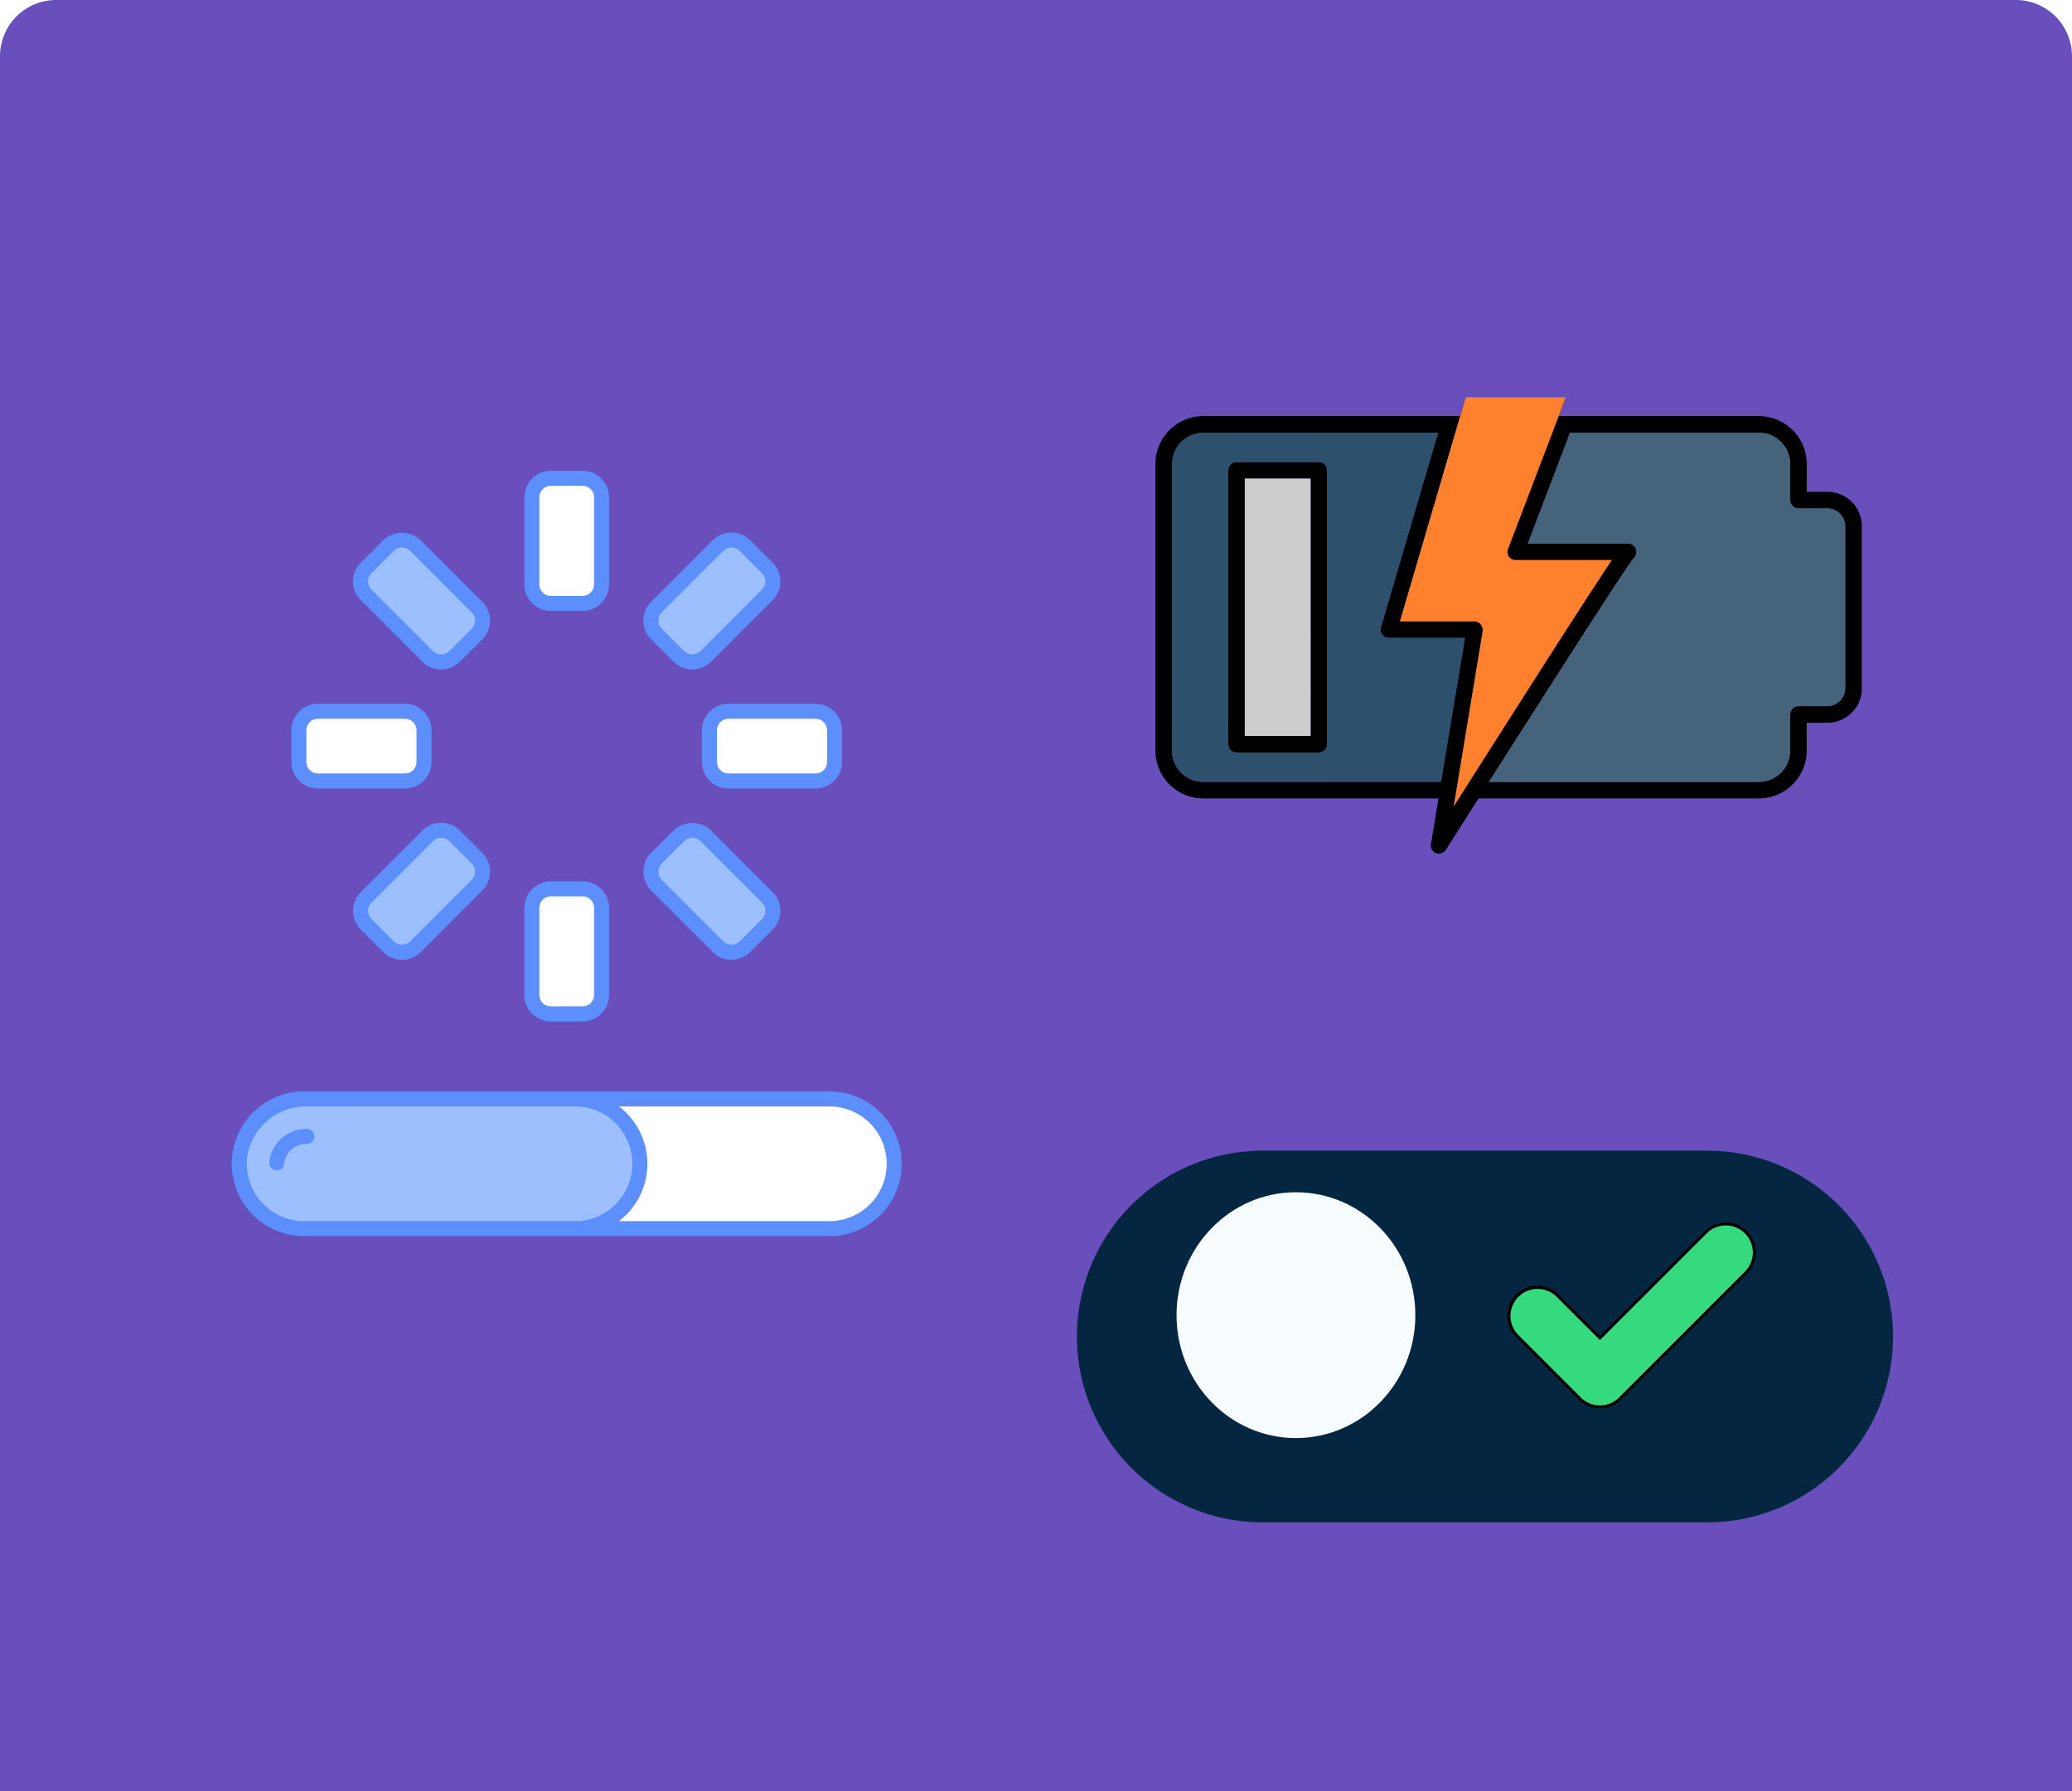 <svg xmlns="http://www.w3.org/2000/svg" xmlns:xlink="http://www.w3.org/1999/xlink" width="295" height="255.045" viewBox="0 0 295 255.045">
  <defs>
    <filter id="Trazado_1055268" x="144.329" y="154.829" width="134.191" height="70.918" filterUnits="userSpaceOnUse">
      <feOffset dy="3" input="SourceAlpha"/>
      <feGaussianBlur stdDeviation="3" result="blur"/>
      <feFlood flood-opacity="0.161"/>
      <feComposite operator="in" in2="blur"/>
      <feComposite in="SourceGraphic"/>
    </filter>
  </defs>
  <g id="Grupo_1210581" data-name="Grupo 1210581" transform="translate(-701.49 -4185.252)">
    <path id="Rectángulo_420782" data-name="Rectángulo 420782" d="M8,0H287a8,8,0,0,1,8,8V255.045a0,0,0,0,1,0,0H0a0,0,0,0,1,0,0V8A8,8,0,0,1,8,0Z" transform="translate(701.49 4185.252)" fill="#684fbc"/>
    <g id="_x32_4_Loading" transform="translate(697.312 4246.284)">
      <g id="Grupo_1210578" data-name="Grupo 1210578" transform="translate(37.178 6)">
        <path id="Trazado_1055240" data-name="Trazado 1055240" d="M243.14,13.615V26a2.714,2.714,0,0,1-2.714,2.714h-4.5A2.714,2.714,0,0,1,233.21,26V13.615a2.714,2.714,0,0,1,2.714-2.714h4.5a2.714,2.714,0,0,1,2.714,2.714Z" transform="translate(-190.488 -9.833)" fill="#fff"/>
        <path id="Trazado_1055241" data-name="Trazado 1055241" d="M243.14,281.814V294.2a2.714,2.714,0,0,1-2.714,2.714h-4.5a2.714,2.714,0,0,1-2.714-2.714V281.814a2.714,2.714,0,0,1,2.714-2.714h4.5A2.714,2.714,0,0,1,243.14,281.814Z" transform="translate(-190.488 -219.582)" fill="#fff"/>
        <path id="Trazado_1055242" data-name="Trazado 1055242" d="M327.541,59.012l-8.758,8.758a2.713,2.713,0,0,1-3.838,0l-3.184-3.184a2.714,2.714,0,0,1,0-3.838l8.758-8.758a2.714,2.714,0,0,1,3.838,0l3.184,3.184A2.714,2.714,0,0,1,327.541,59.012Z" transform="translate(-251.298 -41.346)" fill="#9cc0fd"/>
        <path id="Trazado_1055243" data-name="Trazado 1055243" d="M137.9,248.659l-8.758,8.758a2.713,2.713,0,0,1-3.838,0l-3.184-3.184a2.714,2.714,0,0,1,0-3.838l8.758-8.758a2.713,2.713,0,0,1,3.838,0l3.184,3.184A2.714,2.714,0,0,1,137.9,248.659Z" transform="translate(-102.984 -189.662)" fill="#9cc0fd"/>
        <path id="Trazado_1055244" data-name="Trazado 1055244" d="M364.324,173.016H351.939a2.714,2.714,0,0,1-2.714-2.714v-4.5a2.714,2.714,0,0,1,2.714-2.714h12.385a2.714,2.714,0,0,1,2.714,2.714v4.5A2.714,2.714,0,0,1,364.324,173.016Z" transform="translate(-281.219 -128.851)" fill="#fff"/>
        <path id="Trazado_1055245" data-name="Trazado 1055245" d="M96.124,173.02H83.739a2.714,2.714,0,0,1-2.714-2.714v-4.5a2.714,2.714,0,0,1,2.714-2.714H96.124a2.714,2.714,0,0,1,2.714,2.714v4.5A2.714,2.714,0,0,1,96.124,173.02Z" transform="translate(-71.469 -128.854)" fill="#fff"/>
        <path id="Trazado_1055246" data-name="Trazado 1055246" d="M320.517,257.418l-8.758-8.758a2.714,2.714,0,0,1,0-3.838l3.184-3.184a2.714,2.714,0,0,1,3.838,0l8.758,8.758a2.714,2.714,0,0,1,0,3.838l-3.184,3.184a2.714,2.714,0,0,1-3.838,0Z" transform="translate(-251.297 -189.663)" fill="#9cc0fd"/>
        <path id="Trazado_1055247" data-name="Trazado 1055247" d="M130.869,67.775l-8.758-8.758a2.714,2.714,0,0,1,0-3.838L125.3,52a2.714,2.714,0,0,1,3.838,0l8.758,8.758a2.714,2.714,0,0,1,0,3.838l-3.184,3.184A2.714,2.714,0,0,1,130.869,67.775Z" transform="translate(-102.98 -41.35)" fill="#9cc0fd"/>
        <path id="Trazado_1055248" data-name="Trazado 1055248" d="M135.309,425.57a9.237,9.237,0,0,1-9.237,9.237H51.3a9.237,9.237,0,0,1,0-18.473h74.772a9.237,9.237,0,0,1,9.236,9.237Z" transform="translate(-40.999 -326.906)" fill="#fff"/>
        <path id="Trazado_1055249" data-name="Trazado 1055249" d="M89.859,416.333H51.687a9.493,9.493,0,0,0-9.619,8.953,9.237,9.237,0,0,0,9.232,9.521H89.859a9.237,9.237,0,0,0,0-18.473Z" transform="translate(-40.999 -326.906)" fill="#9cc0fd"/>
        <g id="Grupo_1210576" data-name="Grupo 1210576" transform="translate(5.339 93.7)">
          <path id="Trazado_1055250" data-name="Trazado 1055250" d="M62.746,441.849h-.033a1.069,1.069,0,0,1-1.036-1.1,5.276,5.276,0,0,1,5.349-4.807,1.068,1.068,0,0,1,0,2.137,3.144,3.144,0,0,0-3.212,2.735,1.069,1.069,0,0,1-1.067,1.036Z" transform="translate(-61.676 -435.942)" fill="#5c8ffc"/>
        </g>
        <g id="Grupo_1210577" data-name="Grupo 1210577" transform="translate(0 0)">
          <path id="Trazado_1055251" data-name="Trazado 1055251" d="M232.089,25.949h4.5a3.786,3.786,0,0,0,3.782-3.782V9.782A3.786,3.786,0,0,0,236.592,6h-4.5a3.786,3.786,0,0,0-3.782,3.782V22.167A3.786,3.786,0,0,0,232.089,25.949ZM230.444,9.782a1.647,1.647,0,0,1,1.645-1.645h4.5a1.647,1.647,0,0,1,1.645,1.645V22.167a1.647,1.647,0,0,1-1.645,1.645h-4.5a1.647,1.647,0,0,1-1.645-1.645Z" transform="translate(-186.653 -6)" fill="#5c8ffc"/>
          <path id="Trazado_1055252" data-name="Trazado 1055252" d="M228.307,290.365a3.786,3.786,0,0,0,3.782,3.782h4.5a3.786,3.786,0,0,0,3.782-3.782V277.98a3.786,3.786,0,0,0-3.782-3.782h-4.5a3.786,3.786,0,0,0-3.782,3.782Zm2.137-12.385a1.647,1.647,0,0,1,1.645-1.645h4.5a1.647,1.647,0,0,1,1.645,1.645v12.385a1.647,1.647,0,0,1-1.645,1.645h-4.5a1.647,1.647,0,0,1-1.645-1.645Z" transform="translate(-186.653 -215.748)" fill="#5c8ffc"/>
          <path id="Trazado_1055253" data-name="Trazado 1055253" d="M321.274,47.411a3.789,3.789,0,0,0-5.349,0l-8.757,8.758a3.779,3.779,0,0,0,0,5.348l3.184,3.185a3.781,3.781,0,0,0,5.348,0l8.758-8.758h0a3.786,3.786,0,0,0,0-5.348Zm1.674,7.023-8.758,8.757a1.686,1.686,0,0,1-2.326,0l-3.184-3.185a1.644,1.644,0,0,1,0-2.326l8.757-8.757a1.648,1.648,0,0,1,2.328,0l3.184,3.184A1.65,1.65,0,0,1,322.947,54.434Z" transform="translate(-247.46 -37.522)" fill="#5c8ffc"/>
          <path id="Trazado_1055254" data-name="Trazado 1055254" d="M126.289,237.056l-8.757,8.757a3.786,3.786,0,0,0,0,5.349l3.184,3.184a3.778,3.778,0,0,0,5.348,0l8.758-8.758a3.779,3.779,0,0,0,0-5.348l-3.184-3.184A3.785,3.785,0,0,0,126.289,237.056Zm7.022,7.021h0l-8.758,8.758a1.685,1.685,0,0,1-2.326,0l-3.184-3.184a1.645,1.645,0,0,1,0-2.328l8.757-8.757a1.649,1.649,0,0,1,2.328,0l3.184,3.184A1.644,1.644,0,0,1,133.311,244.076Z" transform="translate(-99.154 -185.835)" fill="#5c8ffc"/>
          <path id="Trazado_1055255" data-name="Trazado 1055255" d="M364.271,166.469v-4.5a3.786,3.786,0,0,0-3.782-3.782H348.1a3.787,3.787,0,0,0-3.782,3.782v4.5a3.786,3.786,0,0,0,3.782,3.782H360.49A3.787,3.787,0,0,0,364.271,166.469Zm-17.813,0v-4.5a1.648,1.648,0,0,1,1.645-1.646H360.49a1.647,1.647,0,0,1,1.645,1.645v4.5a1.648,1.648,0,0,1-1.645,1.646H348.1A1.647,1.647,0,0,1,346.459,166.469Z" transform="translate(-277.384 -125.018)" fill="#5c8ffc"/>
          <path id="Trazado_1055256" data-name="Trazado 1055256" d="M76.121,161.97v4.5a3.787,3.787,0,0,0,3.783,3.782H92.289a3.786,3.786,0,0,0,3.782-3.782v-4.5a3.786,3.786,0,0,0-3.782-3.782H79.9A3.787,3.787,0,0,0,76.121,161.97Zm17.813,0v4.5a1.647,1.647,0,0,1-1.645,1.645H79.9a1.648,1.648,0,0,1-1.646-1.645v-4.5a1.648,1.648,0,0,1,1.646-1.645H92.289A1.647,1.647,0,0,1,93.934,161.97Z" transform="translate(-67.634 -125.021)" fill="#5c8ffc"/>
          <path id="Trazado_1055257" data-name="Trazado 1055257" d="M310.361,237.181l-3.184,3.184a3.786,3.786,0,0,0,0,5.349l8.757,8.757a3.787,3.787,0,0,0,5.349,0l3.184-3.184a3.78,3.78,0,0,0,0-5.349l-8.758-8.757A3.872,3.872,0,0,0,310.361,237.181Zm12.6,12.595-3.184,3.184a1.685,1.685,0,0,1-2.328,0l-8.757-8.757a1.645,1.645,0,0,1,0-2.328l3.184-3.184a1.644,1.644,0,0,1,2.326,0l8.758,8.757A1.644,1.644,0,0,1,322.956,249.776Z" transform="translate(-247.469 -185.96)" fill="#5c8ffc"/>
          <path id="Trazado_1055258" data-name="Trazado 1055258" d="M126.051,47.535a3.87,3.87,0,0,0-5.348,0l-3.184,3.184a3.78,3.78,0,0,0,0,5.349l8.758,8.757a3.778,3.778,0,0,0,5.348,0l3.184-3.184a3.779,3.779,0,0,0,0-5.348ZM133.3,60.13l-3.184,3.184a1.685,1.685,0,0,1-2.326,0h0l-8.758-8.757a1.645,1.645,0,0,1,0-2.327l3.184-3.184a1.644,1.644,0,0,1,2.326,0L133.3,57.8a1.644,1.644,0,0,1,0,2.327Z" transform="translate(-99.143 -37.644)" fill="#5c8ffc"/>
          <path id="Trazado_1055259" data-name="Trazado 1055259" d="M47.48,432.042h74.773a10.3,10.3,0,0,0,0-20.61H47.48a10.3,10.3,0,0,0,0,20.61Zm74.773-18.473a8.168,8.168,0,0,1,0,16.336H92.3a10.266,10.266,0,0,0,0-16.336Zm-36.213,0a8.168,8.168,0,0,1,0,16.336H47.48a8.169,8.169,0,0,1-8.073-9.351,8.5,8.5,0,0,1,8.46-6.986Z" transform="translate(-37.178 -323.074)" fill="#5c8ffc"/>
        </g>
      </g>
    </g>
    <g id="Layer_x0020_1" transform="translate(865.993 4241.787)">
      <path id="Trazado_1055260" data-name="Trazado 1055260" d="M23.271,78.161H11.547a1.182,1.182,0,0,1-1.178-1.178v-39A1.182,1.182,0,0,1,11.547,36.8H23.271a1.182,1.182,0,0,1,1.178,1.178v39A1.182,1.182,0,0,1,23.271,78.161ZM40.355,92.536a1.1,1.1,0,0,1-1.119-1.355L40.3,84.7H6.775A6.827,6.827,0,0,1,0,77.867V37.04a6.814,6.814,0,0,1,6.775-6.775H85.9a6.827,6.827,0,0,1,6.834,6.775v4.006h2.946a4.878,4.878,0,0,1,4.89,4.89V69.03a4.878,4.878,0,0,1-4.89,4.89H92.729v3.947A6.839,6.839,0,0,1,85.9,84.7H46.011c-1.65,2.533-3.181,5.008-4.654,7.305A1.091,1.091,0,0,1,40.355,92.536Zm.295-10.192,3.417-20.5H33.227a1.23,1.23,0,0,1-.943-.471,1.114,1.114,0,0,1-.177-1.06l8.13-27.689H6.775c-2.415,0-4.418,2-4.418,45.245a4.463,4.463,0,0,0,4.418,4.477Zm.295-52.079h0Zm18.086,2.357L53.022,48.41H67.279a1.152,1.152,0,0,1,1.119.766,1.209,1.209,0,0,1-.295,1.3c-.943,1.06-11.311,17.262-20.62,31.872H85.9a4.475,4.475,0,0,0,4.477-4.477V72.742a1.182,1.182,0,0,1,1.178-1.178h4.124a2.592,2.592,0,0,0,2.533-2.533V45.936A2.552,2.552,0,0,0,95.675,43.4H91.551a1.182,1.182,0,0,1-1.178-1.178V37.04A4.463,4.463,0,0,0,85.9,32.622ZM34.818,59.486h10.6a1.253,1.253,0,0,1,.884.412,1.27,1.27,0,0,1,.295,1L42.476,85.82c6.245-9.839,18.263-28.75,22.5-35.053H51.313a1.258,1.258,0,0,1-1-.471,1.5,1.5,0,0,1-.118-1.119l8.248-21.621H44.185ZM12.725,75.8h9.367V39.161H12.725Z" transform="translate(0 -27.555)" fill-rule="evenodd"/>
      <path id="Trazado_1055262" data-name="Trazado 1055262" d="M600.367,596,591,627.931h10.6a1.253,1.253,0,0,1,.884.412,1.269,1.269,0,0,1,.295,1l-4.124,24.92c6.245-9.838,18.263-28.75,22.5-35.053H607.5a1.259,1.259,0,0,1-1-.471,1.5,1.5,0,0,1-.118-1.119L614.624,596Z" transform="translate(-556.182 -596)" fill="#ff802d" fill-rule="evenodd"/>
      <path id="Trazado_1055263" data-name="Trazado 1055263" d="M69.751,709.689,77.881,682H44.418A4.451,4.451,0,0,0,40,686.418v40.827a4.463,4.463,0,0,0,4.418,4.477H78.294l3.417-20.5H70.87a1.23,1.23,0,0,1-.943-.471A1.114,1.114,0,0,1,69.751,709.689Zm-7.659-22.328v39a1.182,1.182,0,0,1-1.178,1.178H49.19a1.182,1.182,0,0,1-1.178-1.178v-39a1.182,1.182,0,0,1,1.178-1.178H60.914A1.182,1.182,0,0,1,62.092,687.361Z" transform="translate(-37.643 -676.933)" fill="#2d516d" fill-rule="evenodd"/>
      <path id="Trazado_1055264" data-name="Trazado 1055264" d="M225.367,829.644V793H216v36.644Z" transform="translate(-203.275 -781.394)" fill="#ccc" fill-rule="evenodd"/>
      <path id="Trazado_1055265" data-name="Trazado 1055265" d="M826.62,699.851c-.943,1.06-11.311,17.262-20.62,31.872h38.411a4.475,4.475,0,0,0,4.477-4.477V722.12a1.182,1.182,0,0,1,1.178-1.178h4.124a2.592,2.592,0,0,0,2.533-2.533V695.314a2.552,2.552,0,0,0-2.533-2.533h-4.124a1.182,1.182,0,0,1-1.178-1.178v-5.184A4.463,4.463,0,0,0,844.411,682H817.547l-6.009,15.789h14.257a1.152,1.152,0,0,1,1.119.766A1.209,1.209,0,0,1,826.62,699.851Z" transform="translate(-758.516 -676.933)" fill="#45637b" fill-rule="evenodd"/>
    </g>
    <g id="Grupo_1210580" data-name="Grupo 1210580" transform="translate(854.818 4346.082)">
      <g id="Grupo_1210579" data-name="Grupo 1210579" transform="translate(0 0)">
        <g transform="matrix(1, 0, 0, 1, -153.33, -160.83)" filter="url(#Trazado_1055268)">
          <path id="Trazado_1055268-2" data-name="Trazado 1055268" d="M26.459,0H89.732a26.459,26.459,0,0,1,0,52.919H26.459A26.459,26.459,0,0,1,26.459,0Z" transform="translate(153.33 160.83)" fill="#052640"/>
        </g>
        <ellipse id="Elipse_12502" data-name="Elipse 12502" cx="17" cy="17.5" rx="17" ry="17.5" transform="translate(14.181 8.919)" fill="#f7fcfe"/>
      </g>
      <g id="Layer_2_00000154411878256728980930000007362278751516906410_" transform="translate(61.27 13.236)">
        <g id="Layer_2_copy_3" transform="translate(0 0)">
          <g id="_63" transform="translate(0 0)">
            <path id="Trazado_1055266" data-name="Trazado 1055266" d="M13.212,91.071a4.267,4.267,0,0,1-3.019-1.251L1.274,80.894a4.267,4.267,0,0,1,6.038-6.032l5.907,5.907,14.9-14.9a4.265,4.265,0,1,1,6.032,6.032L16.232,89.82a4.226,4.226,0,0,1-3.019,1.251Z" transform="translate(-0.025 -64.625)"/>
            <path id="Trazado_1055267" data-name="Trazado 1055267" d="M40.5,74.4a3.854,3.854,0,0,1-1.126,2.722L21.457,95.046a3.853,3.853,0,0,1-5.451,0L7.08,86.119a3.855,3.855,0,0,1,5.451-5.451l6.2,6.2L33.921,71.68A3.852,3.852,0,0,1,40.5,74.4Z" transform="translate(-5.541 -70.141)" fill="#35d97e"/>
          </g>
        </g>
      </g>
    </g>
  </g>
</svg>
